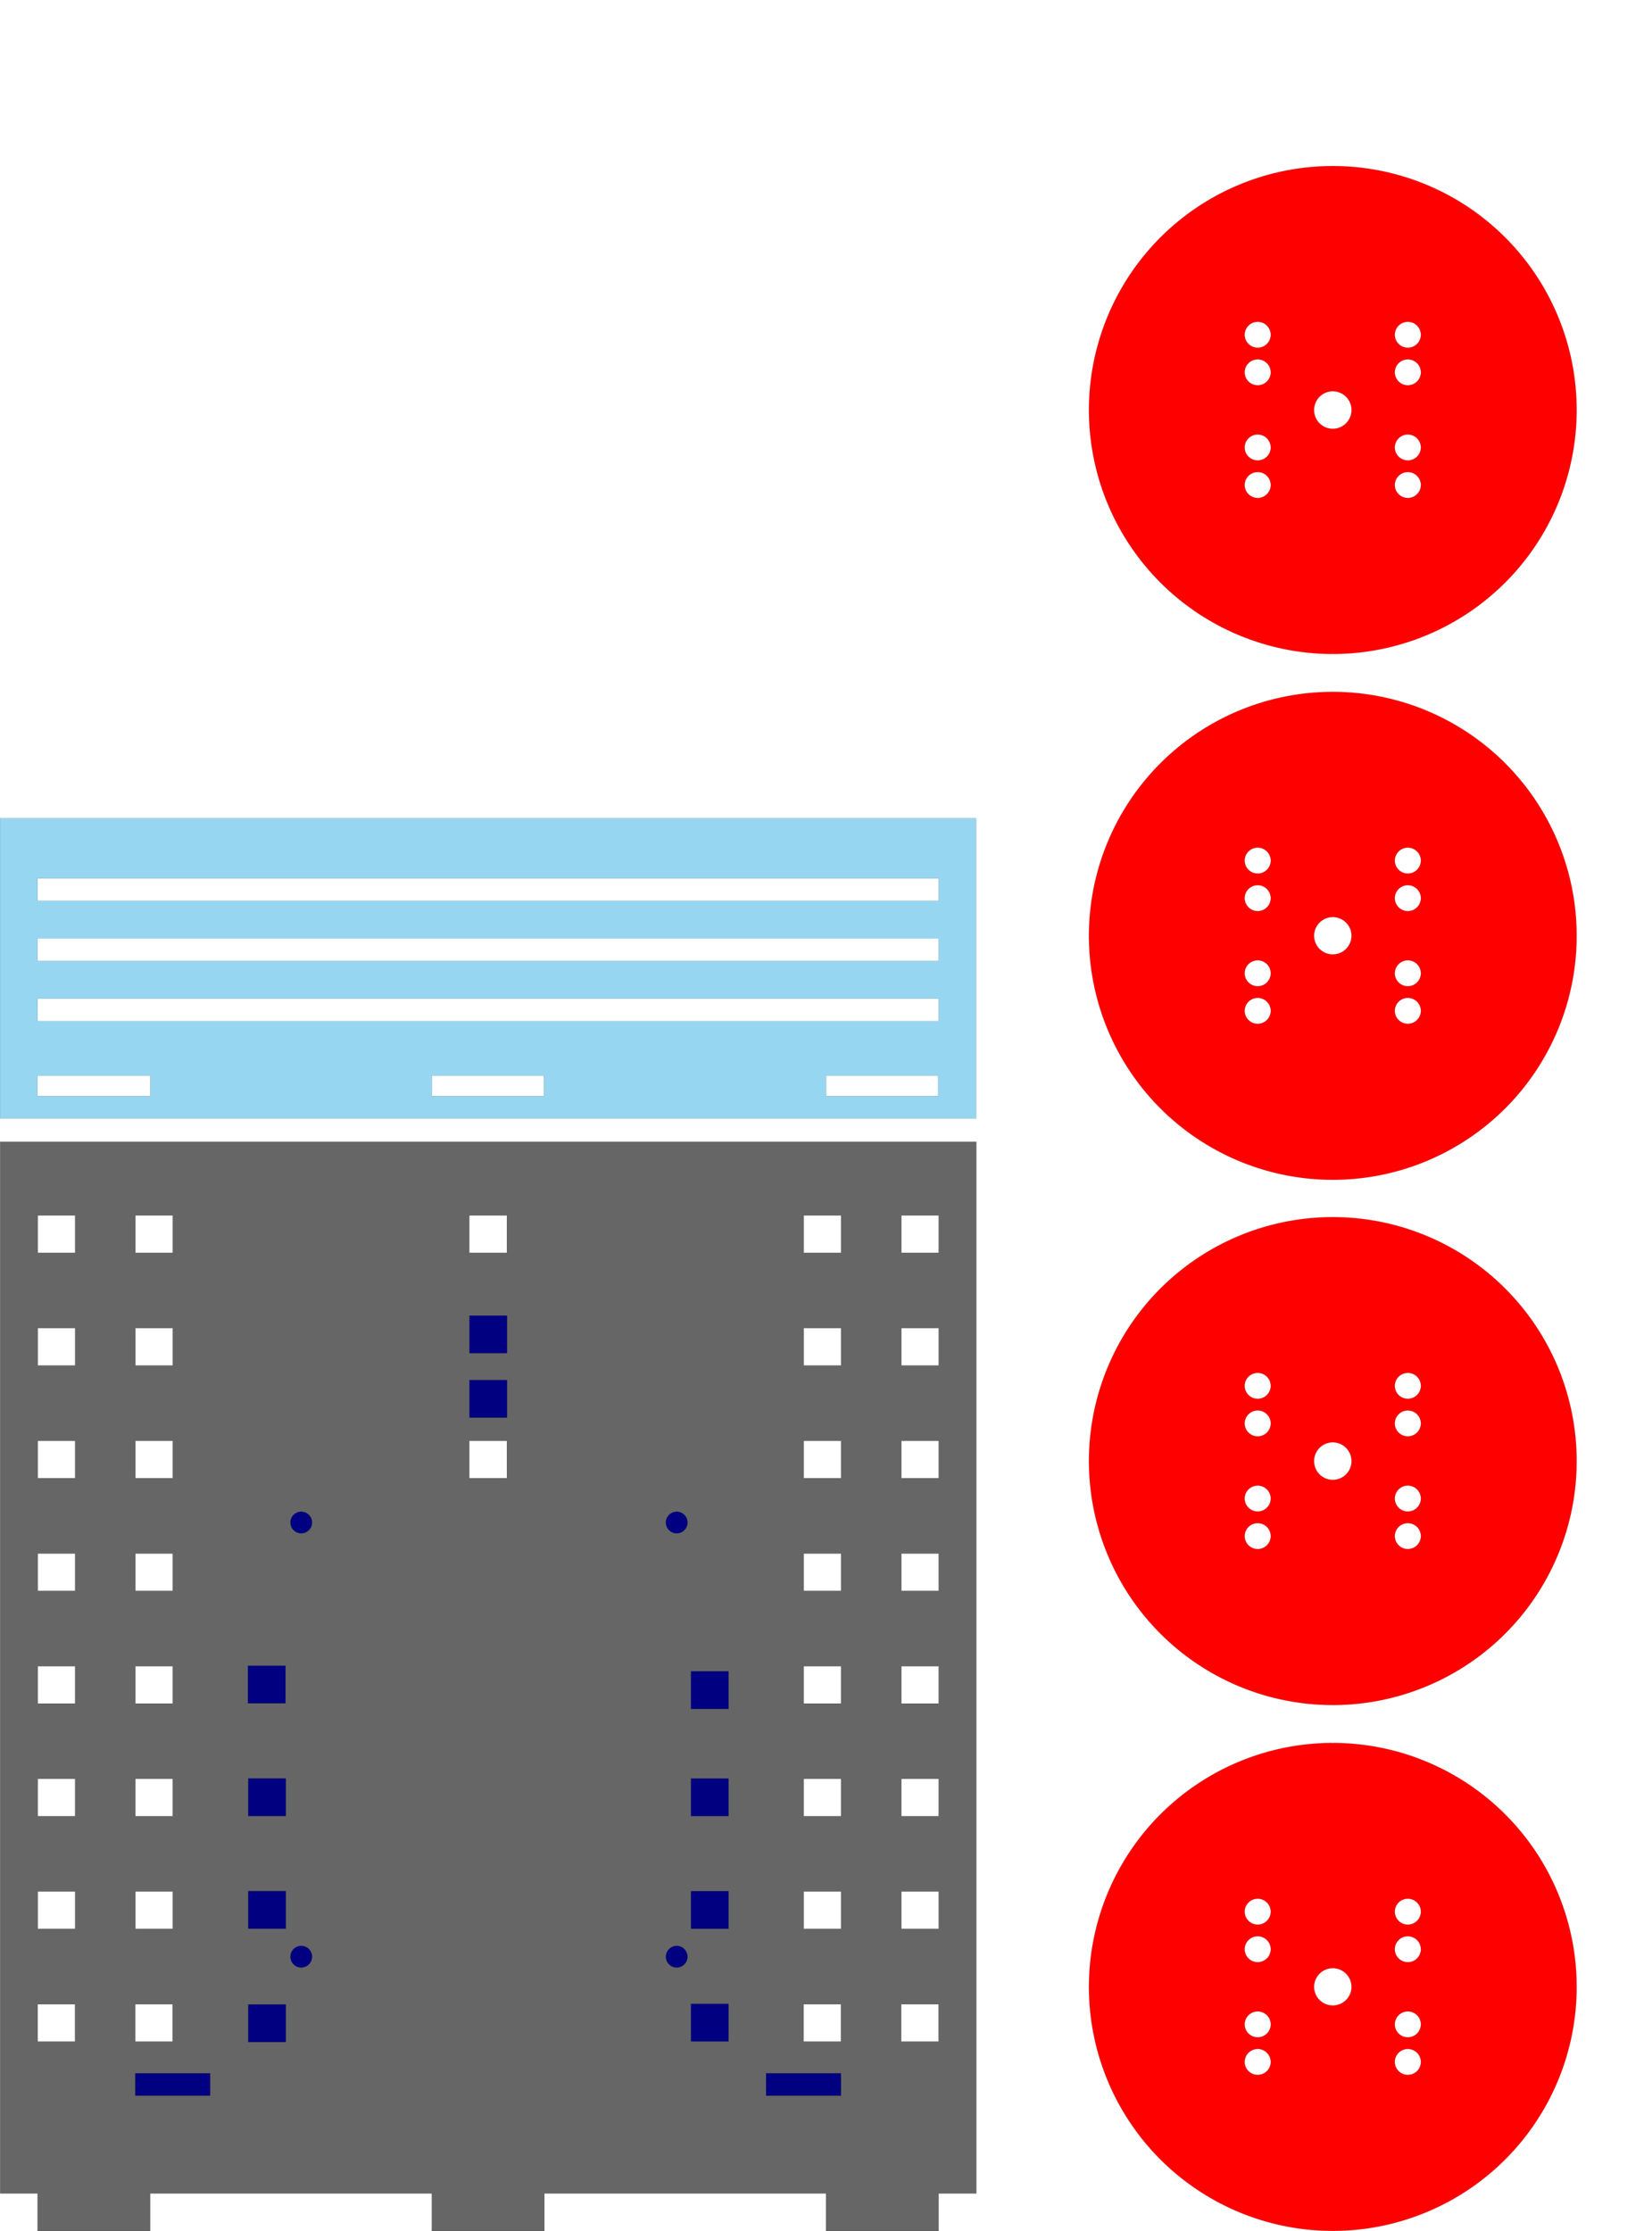 <?xml version="1.0" encoding="UTF-8" standalone="no"?>
<!-- Created with Inkscape (http://www.inkscape.org/) -->

<svg
   xmlns:dc="http://purl.org/dc/elements/1.1/"
   xmlns:cc="http://creativecommons.org/ns#"
   xmlns:rdf="http://www.w3.org/1999/02/22-rdf-syntax-ns#"
   xmlns:svg="http://www.w3.org/2000/svg"
   xmlns="http://www.w3.org/2000/svg"
   xmlns:sodipodi="http://sodipodi.sourceforge.net/DTD/sodipodi-0.dtd"
   xmlns:inkscape="http://www.inkscape.org/namespaces/inkscape"
   inkscape:export-ydpi="96"
   inkscape:export-xdpi="96"
   inkscape:export-filename="/home/fishera/dev/simplebot/physical/layout.png"
   sodipodi:docname="plates-sbpi.dxf"
   inkscape:version="0.48.3.1 r9886"
   version="1.1"
   id="svg2"
   height="1052.362"
   width="779.528">
  <sodipodi:namedview
     id="base"
     pagecolor="#ffffff"
     bordercolor="#666666"
     borderopacity="1.0"
     inkscape:pageopacity="0.0"
     inkscape:pageshadow="2"
     inkscape:zoom="0.81298273"
     inkscape:cx="121.44403"
     inkscape:cy="307.96537"
     inkscape:document-units="mm"
     inkscape:current-layer="layer1"
     showgrid="true"
     showguides="true"
     inkscape:guide-bbox="true"
     inkscape:window-width="1366"
     inkscape:window-height="692"
     inkscape:window-x="0"
     inkscape:window-y="24"
     inkscape:window-maximized="1"
     units="mm"
     fit-margin-top="0"
     fit-margin-left="10"
     fit-margin-right="0"
     fit-margin-bottom="10"
     showborder="true"
     gridtolerance="10">
    <inkscape:grid
       originy="14.506mm"
       originx="15mm"
       dotted="false"
       spacingy="1mm"
       spacingx="1mm"
       units="mm"
       snapvisiblegridlinesonly="true"
       enabled="true"
       visible="true"
       empspacing="5"
       id="grid2987"
       type="xygrid" />
  </sodipodi:namedview>
  <defs
     id="defs4" />
  <g
     style="display:inline"
     transform="translate(53.15,-51.399)"
     id="layer1"
     inkscape:groupmode="layer"
     inkscape:label="Base plate">
    <g
       id="g3268">
      <path
         transform="translate(-53.15,51.399)"
         sodipodi:nodetypes="ccccccccccccccccccccccccccccccccccccccccccccccccccccccccccccccccccccccccccccccccccccccccccccccccccccccccccccccccccccccccccccccccccccccccccccccccccccccccccccccccccccccccccccccccccccccccccc"
         inkscape:connector-curvature="0"
         id="rect2992-7-6"
         d="m 0.062,538.583 0,496.063 17.654,0 0,17.717 53.15,0 0,-17.717 132.874,0 0,17.717 53.15,0 0,-17.717 132.874,0 0,17.717 53.15,0 0,-17.717 17.798,0 0,-496.063 z m 17.781,34.761 17.594,0 0,17.594 -17.594,0 z m 46.062,0 17.594,0 0,17.595 -17.594,-0.001 z m 315.367,-10e-4 17.594,10e-4 0,17.594 -17.594,10e-4 z m 46.062,0 17.594,0 0,17.596 -17.594,0 z m -203.873,0 17.719,0 0,17.596 -17.719,0 z M 17.844,626.5 l 17.594,0 0,17.594 -17.594,0 z m 46.062,0 17.594,-8.1e-4 0,17.596 -17.594,-10e-4 z m 315.367,0 17.594,0 0,17.594 -17.594,0 z m 46.062,-8.1e-4 17.594,0 0,17.596 -17.594,0 z m -203.873,53.157 17.719,0 0,17.593 -17.719,0 z m -203.619,3.7e-4 17.594,0 0,17.594 -17.594,0 z m 46.062,0 17.594,-3.7e-4 0,17.593 -17.594,-4e-4 z m 315.367,-3.7e-4 17.594,0 0,17.594 -17.594,0 z m 46.062,0 17.594,0 0,17.593 -17.594,0 z m -407.492,53.157 17.594,0 0,17.594 -17.594,0 z m 46.062,0 17.594,0 0,17.593 -17.594,0.001 z m 315.367,8e-5 17.594,-8e-5 0,17.593 -17.594,0 z m 46.062,0 17.594,0 0,17.593 -17.594,0 z m -407.492,53.156 17.594,0 0,17.594 -17.594,0 z m 46.062,0 17.594,5.2e-4 0,17.593 -17.594,0 z m 315.367,5.2e-4 17.594,0 0,17.593 -17.594,0 z m 46.062,0 17.594,0 0,17.593 -17.594,0 z m -407.492,53.124 17.594,0 0,17.594 -17.594,0 z m 46.062,0 17.594,0 0,17.594 -17.594,0 z m 315.367,0 17.594,3.2e-4 0,17.593 -17.594,0 z m 46.062,3.2e-4 17.594,0 0,17.593 -17.594,0 z M 17.844,892.25 l 17.594,0 0,17.594 -17.594,0 z m 46.062,0 17.594,0 0,17.594 -17.594,0 z m 315.367,0 17.594,0 0,17.594 -17.594,0 z m 46.062,0 17.594,0 0,17.594 -17.594,0 z m -407.554,53.156 17.594,0 0,17.594 -17.594,0 z m 46.062,0 17.594,0 0,17.594 -17.594,0 z m 315.367,0 17.594,0 0,17.594 -17.594,0 z m 46.062,0 17.594,0 0,17.594 -17.594,0 z"
         style="fill:#666666;fill-opacity:1;stroke:#000000;stroke-width:0.035;stroke-miterlimit:4;stroke-opacity:1;stroke-dasharray:none" />
      <rect
         y="1029.378"
         x="10.677"
         height="10.541"
         width="35.338"
         id="rect3108"
         style="fill:#000080;fill-opacity:1;stroke:#000000;stroke-width:0.035;stroke-linejoin:miter;stroke-miterlimit:4;stroke-opacity:1;stroke-dasharray:none" />
      <rect
         y="1029.378"
         x="308.33"
         height="10.541"
         width="35.338"
         id="rect3108-2"
         style="fill:#000080;fill-opacity:1;stroke:#000000;stroke-width:0.035;stroke-linejoin:miter;stroke-miterlimit:4;stroke-opacity:1;stroke-dasharray:none;display:inline" />
      <rect
         y="996.62"
         x="272.897"
         height="17.717"
         width="17.717"
         id="rect3146"
         style="fill:#000080;fill-opacity:1;stroke:#000000;stroke-width:0.035;stroke-linejoin:miter;stroke-miterlimit:4;stroke-opacity:1;stroke-dasharray:none" />
      <rect
         y="943.471"
         x="272.897"
         height="17.717"
         width="17.717"
         id="rect3146-3"
         style="fill:#000080;fill-opacity:1;stroke:#000000;stroke-width:0.035;stroke-linejoin:miter;stroke-miterlimit:4;stroke-opacity:1;stroke-dasharray:none;display:inline" />
      <rect
         y="890.321"
         x="272.897"
         height="17.717"
         width="17.717"
         id="rect3146-5"
         style="fill:#000080;fill-opacity:1;stroke:#000000;stroke-width:0.035;stroke-linejoin:miter;stroke-miterlimit:4;stroke-opacity:1;stroke-dasharray:none;display:inline" />
      <rect
         y="839.764"
         x="272.897"
         height="17.717"
         width="17.717"
         id="rect3146-7"
         style="fill:#000080;fill-opacity:1;stroke:#000000;stroke-width:0.035;stroke-linejoin:miter;stroke-miterlimit:4;stroke-opacity:1;stroke-dasharray:none;display:inline" />
      <rect
         y="996.905"
         x="64.003"
         height="17.717"
         width="17.717"
         id="rect3146-1"
         style="fill:#000080;fill-opacity:1;stroke:#000000;stroke-width:0.035;stroke-linejoin:miter;stroke-miterlimit:4;stroke-opacity:1;stroke-dasharray:none;display:inline" />
      <rect
         y="943.448"
         x="64.003"
         height="17.717"
         width="17.717"
         id="rect3146-3-3"
         style="fill:#000080;fill-opacity:1;stroke:#000000;stroke-width:0.035;stroke-linejoin:miter;stroke-miterlimit:4;stroke-opacity:1;stroke-dasharray:none;display:inline" />
      <rect
         y="890.298"
         x="64.003"
         height="17.717"
         width="17.717"
         id="rect3146-5-4"
         style="fill:#000080;fill-opacity:1;stroke:#000000;stroke-width:0.035;stroke-linejoin:miter;stroke-miterlimit:4;stroke-opacity:1;stroke-dasharray:none;display:inline" />
      <rect
         y="837.143"
         x="63.842"
         height="17.717"
         width="17.717"
         id="rect3146-7-9"
         style="fill:#000080;fill-opacity:1;stroke:#000000;stroke-width:0.035;stroke-linejoin:miter;stroke-miterlimit:4;stroke-opacity:1;stroke-dasharray:none;display:inline" />
      <rect
         y="702.377"
         x="168.377"
         height="17.717"
         width="17.717"
         id="rect3146-7-9-2"
         style="fill:#000080;fill-opacity:1;stroke:#000000;stroke-width:0.035;stroke-linejoin:miter;stroke-miterlimit:4;stroke-opacity:1;stroke-dasharray:none;display:inline" />
      <rect
         y="671.977"
         x="168.377"
         height="17.717"
         width="17.717"
         id="rect3146-7-9-27"
         style="fill:#000080;fill-opacity:1;stroke:#000000;stroke-width:0.035;stroke-linejoin:miter;stroke-miterlimit:4;stroke-opacity:1;stroke-dasharray:none;display:inline" />
      <path
         transform="matrix(0.288,0,0,0.288,296.777,552.725)"
         d="m -88.583,752.931 c 0,9.785 -7.932,17.717 -17.717,17.717 -9.785,0 -17.717,-7.932 -17.717,-17.717 0,-9.785 7.932,-17.717 17.717,-17.717 9.785,0 17.717,7.932 17.717,17.717 z"
         sodipodi:ry="17.716536"
         sodipodi:rx="17.716536"
         sodipodi:cy="752.93115"
         sodipodi:cx="-106.29922"
         id="path3234"
         style="fill:#000080;fill-opacity:1;stroke:#000000;stroke-width:0.123;stroke-linejoin:miter;stroke-miterlimit:4;stroke-opacity:1;stroke-dasharray:none"
         sodipodi:type="arc" />
      <path
         transform="matrix(0.288,0,0,0.288,119.612,552.725)"
         d="m -88.583,752.931 c 0,9.785 -7.932,17.717 -17.717,17.717 -9.785,0 -17.717,-7.932 -17.717,-17.717 0,-9.785 7.932,-17.717 17.717,-17.717 9.785,0 17.717,7.932 17.717,17.717 z"
         sodipodi:ry="17.716536"
         sodipodi:rx="17.716536"
         sodipodi:cy="752.93115"
         sodipodi:cx="-106.29922"
         id="path3234-7"
         style="fill:#000080;fill-opacity:1;stroke:#000000;stroke-width:0.123;stroke-linejoin:miter;stroke-miterlimit:4;stroke-opacity:1;stroke-dasharray:none;display:inline"
         sodipodi:type="arc" />
      <path
         transform="matrix(0.288,0,0,0.288,119.612,757.528)"
         d="m -88.583,752.931 c 0,9.785 -7.932,17.717 -17.717,17.717 -9.785,0 -17.717,-7.932 -17.717,-17.717 0,-9.785 7.932,-17.717 17.717,-17.717 9.785,0 17.717,7.932 17.717,17.717 z"
         sodipodi:ry="17.716536"
         sodipodi:rx="17.716536"
         sodipodi:cy="752.93115"
         sodipodi:cx="-106.29922"
         id="path3234-2"
         style="fill:#000080;fill-opacity:1;stroke:#000000;stroke-width:0.123;stroke-linejoin:miter;stroke-miterlimit:4;stroke-opacity:1;stroke-dasharray:none;display:inline"
         sodipodi:type="arc" />
      <path
         transform="matrix(0.288,0,0,0.288,296.777,757.528)"
         d="m -88.583,752.931 c 0,9.785 -7.932,17.717 -17.717,17.717 -9.785,0 -17.717,-7.932 -17.717,-17.717 0,-9.785 7.932,-17.717 17.717,-17.717 9.785,0 17.717,7.932 17.717,17.717 z"
         sodipodi:ry="17.716536"
         sodipodi:rx="17.716536"
         sodipodi:cy="752.93115"
         sodipodi:cx="-106.29922"
         id="path3234-0"
         style="fill:#000080;fill-opacity:1;stroke:#000000;stroke-width:0.123;stroke-linejoin:miter;stroke-miterlimit:4;stroke-opacity:1;stroke-dasharray:none;display:inline"
         sodipodi:type="arc" />
    </g>
  </g>
  <g
     style="display:inline"
     inkscape:label="Bumper plates"
     id="layer2"
     inkscape:groupmode="layer">
    <path
       style="fill:#97d6f0;fill-opacity:1;stroke:#000000;stroke-width:0.035;stroke-miterlimit:4;stroke-dasharray:none;display:inline"
       d="m 0,385.984 0,141.67 460.616,0 0,-141.67 z m 17.748,28.346 425.165,0.001 0,10.63 -425.165,-10e-4 z m -0.031,28.347 425.212,0 0,10.63 -425.212,0 z m 0.031,28.346 425.165,0 0,10.63 -425.165,0 z m -0.062,36.319 53.181,0 0,9.687 -53.181,0 z m 186.123,0 52.844,0 0,9.687 -52.844,0 z m 186.027,0 52.844,0 0,9.687 -52.844,0 z"
       id="rect4618"
       inkscape:connector-curvature="0"
       sodipodi:nodetypes="ccccccccccccccccccccccccccccccccccc" />
  </g>
  <g
     inkscape:groupmode="layer"
     id="layer4"
     inkscape:label="wheels"
     style="display:inline">
    <path
       inkscape:connector-curvature="0"
       id="path7019"
       d="m 632.248,822.206 a 115.062,115.062 0 0 0 -118.406,115.031 115.062,115.062 0 0 0 230.125,0 115.062,115.062 0 0 0 -111.719,-115.031 z m -39.219,73.438 a 6.157,6.157 0 0 1 6.594,6.156 6.157,6.157 0 0 1 -12.312,0 6.157,6.157 0 0 1 5.719,-6.156 z m 70.844,0 a 6.157,6.157 0 0 1 6.594,6.156 6.157,6.157 0 0 1 -12.312,0 6.157,6.157 0 0 1 5.719,-6.156 z m -70.844,17.719 a 6.157,6.157 0 0 1 6.594,6.156 6.157,6.157 0 0 1 -12.312,0 6.157,6.157 0 0 1 5.719,-6.156 z m 70.844,0 a 6.157,6.157 0 0 1 6.594,6.156 6.157,6.157 0 0 1 -12.312,0 6.157,6.157 0 0 1 5.719,-6.156 z m -34.719,15.031 a 8.842,8.842 0 0 1 8.594,8.844 8.844,8.844 0 0 1 -17.687,0 8.842,8.842 0 0 1 9.094,-8.844 z m -36.125,20.406 a 6.157,6.157 0 0 1 6.594,6.156 6.157,6.157 0 0 1 -12.312,0 6.157,6.157 0 0 1 5.719,-6.156 z m 70.844,0 a 6.157,6.157 0 0 1 6.594,6.156 6.157,6.157 0 0 1 -12.312,0 6.157,6.157 0 0 1 5.719,-6.156 z m -70.844,17.719 a 6.157,6.157 0 0 1 6.594,6.156 6.157,6.157 0 0 1 -12.312,0 6.157,6.157 0 0 1 5.719,-6.156 z m 70.844,0 a 6.157,6.157 0 0 1 6.594,6.156 6.157,6.157 0 0 1 -12.312,0 6.157,6.157 0 0 1 5.719,-6.156 z"
       style="fill:#ff0000;fill-opacity:1;stroke:#000000;stroke-width:0.035;stroke-linejoin:round;stroke-miterlimit:4;stroke-opacity:1;stroke-dasharray:none" />
    <path
       inkscape:connector-curvature="0"
       id="path7019-5"
       d="m 632.248,574.174 a 115.062,115.062 0 0 0 -118.406,115.031 115.062,115.062 0 0 0 230.125,0 115.062,115.062 0 0 0 -111.719,-115.031 z m -39.219,73.438 a 6.157,6.157 0 0 1 6.594,6.156 6.157,6.157 0 0 1 -12.312,0 6.157,6.157 0 0 1 5.719,-6.156 z m 70.844,0 a 6.157,6.157 0 0 1 6.594,6.156 6.157,6.157 0 0 1 -12.312,0 6.157,6.157 0 0 1 5.719,-6.156 z m -70.844,17.719 a 6.157,6.157 0 0 1 6.594,6.156 6.157,6.157 0 0 1 -12.312,0 6.157,6.157 0 0 1 5.719,-6.156 z m 70.844,0 a 6.157,6.157 0 0 1 6.594,6.156 6.157,6.157 0 0 1 -12.312,0 6.157,6.157 0 0 1 5.719,-6.156 z m -34.719,15.031 a 8.842,8.842 0 0 1 8.594,8.844 8.844,8.844 0 0 1 -17.688,0 8.842,8.842 0 0 1 9.094,-8.844 z m -36.125,20.406 a 6.157,6.157 0 0 1 6.594,6.156 6.157,6.157 0 0 1 -12.312,0 6.157,6.157 0 0 1 5.719,-6.156 z m 70.844,0 a 6.157,6.157 0 0 1 6.594,6.156 6.157,6.157 0 0 1 -12.312,0 6.157,6.157 0 0 1 5.719,-6.156 z m -70.844,17.719 a 6.157,6.157 0 0 1 6.594,6.156 6.157,6.157 0 0 1 -12.312,0 6.157,6.157 0 0 1 5.719,-6.156 z m 70.844,0 a 6.157,6.157 0 0 1 6.594,6.156 6.157,6.157 0 0 1 -12.312,0 6.157,6.157 0 0 1 5.719,-6.156 z"
       style="fill:#ff0000;fill-opacity:1;stroke:#000000;stroke-width:0.035;stroke-linejoin:round;stroke-miterlimit:4;stroke-opacity:1;stroke-dasharray:none;display:inline" />
    <path
       inkscape:connector-curvature="0"
       id="path7019-0"
       d="m 632.248,326.411 a 115.062,115.062 0 0 0 -118.406,115.031 115.062,115.062 0 0 0 230.125,0 115.062,115.062 0 0 0 -111.719,-115.031 z m -39.219,73.438 a 6.157,6.157 0 0 1 6.594,6.156 6.157,6.157 0 0 1 -12.312,0 6.157,6.157 0 0 1 5.719,-6.156 z m 70.844,0 a 6.157,6.157 0 0 1 6.594,6.156 6.157,6.157 0 0 1 -12.312,0 6.157,6.157 0 0 1 5.719,-6.156 z m -70.844,17.719 a 6.157,6.157 0 0 1 6.594,6.156 6.157,6.157 0 0 1 -12.312,0 6.157,6.157 0 0 1 5.719,-6.156 z m 70.844,0 a 6.157,6.157 0 0 1 6.594,6.156 6.157,6.157 0 0 1 -12.312,0 6.157,6.157 0 0 1 5.719,-6.156 z m -34.719,15.031 a 8.842,8.842 0 0 1 8.594,8.844 8.844,8.844 0 0 1 -17.687,0 8.842,8.842 0 0 1 9.094,-8.844 z m -36.125,20.406 a 6.157,6.157 0 0 1 6.594,6.156 6.157,6.157 0 0 1 -12.312,0 6.157,6.157 0 0 1 5.719,-6.156 z m 70.844,0 a 6.157,6.157 0 0 1 6.594,6.156 6.157,6.157 0 0 1 -12.312,0 6.157,6.157 0 0 1 5.719,-6.156 z m -70.844,17.719 a 6.157,6.157 0 0 1 6.594,6.156 6.157,6.157 0 0 1 -12.312,0 6.157,6.157 0 0 1 5.719,-6.156 z m 70.844,0 a 6.157,6.157 0 0 1 6.594,6.156 6.157,6.157 0 0 1 -12.312,0 6.157,6.157 0 0 1 5.719,-6.156 z"
       style="fill:#ff0000;fill-opacity:1;stroke:#000000;stroke-width:0.035;stroke-linejoin:round;stroke-miterlimit:4;stroke-opacity:1;stroke-dasharray:none;display:inline" />
    <path
       inkscape:connector-curvature="0"
       id="path7019-5-7"
       d="m 632.248,78.379 a 115.062,115.062 0 0 0 -118.406,115.031 115.062,115.062 0 0 0 230.125,0 A 115.062,115.062 0 0 0 632.248,78.379 z m -39.219,73.438 a 6.157,6.157 0 0 1 6.594,6.156 6.157,6.157 0 0 1 -12.312,0 6.157,6.157 0 0 1 5.719,-6.156 z m 70.844,0 a 6.157,6.157 0 0 1 6.594,6.156 6.157,6.157 0 0 1 -12.312,0 6.157,6.157 0 0 1 5.719,-6.156 z m -70.844,17.719 a 6.157,6.157 0 0 1 6.594,6.156 6.157,6.157 0 0 1 -12.312,0 6.157,6.157 0 0 1 5.719,-6.156 z m 70.844,0 a 6.157,6.157 0 0 1 6.594,6.156 6.157,6.157 0 0 1 -12.312,0 6.157,6.157 0 0 1 5.719,-6.156 z m -34.719,15.031 a 8.842,8.842 0 0 1 8.594,8.844 8.844,8.844 0 0 1 -17.688,0 8.842,8.842 0 0 1 9.094,-8.844 z m -36.125,20.406 a 6.157,6.157 0 0 1 6.594,6.156 6.157,6.157 0 0 1 -12.312,0 6.157,6.157 0 0 1 5.719,-6.156 z m 70.844,0 a 6.157,6.157 0 0 1 6.594,6.156 6.157,6.157 0 0 1 -12.312,0 6.157,6.157 0 0 1 5.719,-6.156 z m -70.844,17.719 a 6.157,6.157 0 0 1 6.594,6.156 6.157,6.157 0 0 1 -12.312,0 6.157,6.157 0 0 1 5.719,-6.156 z m 70.844,0 a 6.157,6.157 0 0 1 6.594,6.156 6.157,6.157 0 0 1 -12.312,0 6.157,6.157 0 0 1 5.719,-6.156 z"
       style="fill:#ff0000;fill-opacity:1;stroke:#000000;stroke-width:0.035;stroke-linejoin:round;stroke-miterlimit:4;stroke-opacity:1;stroke-dasharray:none;display:inline" />
  </g>
  <g
     style="display:none"
     inkscape:label="Arduino"
     id="layer3"
     inkscape:groupmode="layer">
    <path
       sodipodi:nodetypes="cccccccccc"
       inkscape:connector-curvature="0"
       id="path3132"
       d="m 3.898,739.207 232.217,0 0,-8.931 8.931,-8.931 0,-116.109 -8.931,-8.931 0,-40.191 -4.466,-4.466 -227.751,2e-5 z"
       style="fill:none;stroke:#000000;stroke-width:0.709;stroke-linecap:round;stroke-linejoin:round;stroke-miterlimit:4;stroke-opacity:1;stroke-dasharray:none" />
    <g
       id="g3867"
       transform="matrix(0.616,0,0,0.616,160.435,730.126)"
       inkscape:label="Hershey Text">
      <path
         id="path3869"
         transform="translate(9,0)"
         d="M 0,-12 -8,9 M 0,-12 8,9 M -5,2 5,2"
         style="fill:none;stroke:#000000"
         inkscape:connector-curvature="0" />
      <path
         id="path3871"
         transform="translate(25,0)"
         d="m -3,-5 0,14 m 0,-8 1,-3 2,-2 2,-1 3,0"
         style="fill:none;stroke:#000000"
         inkscape:connector-curvature="0" />
      <path
         id="path3873"
         transform="translate(40,0)"
         d="M 6,-12 6,9 M 6,-2 4,-4 2,-5 l -3,0 -2,1 -2,2 -1,3 0,2 1,3 2,2 2,1 3,0 2,-1 2,-2"
         style="fill:none;stroke:#000000"
         inkscape:connector-curvature="0" />
      <path
         id="path3875"
         transform="translate(59,0)"
         d="M -5,-5 -5,5 -4,8 -2,9 1,9 3,8 6,5 M 6,-5 6,9"
         style="fill:none;stroke:#000000"
         inkscape:connector-curvature="0" />
      <path
         id="path3877"
         transform="translate(73,0)"
         d="m -1,-12 1,1 1,-1 -1,-1 -1,1 m 1,7 0,14"
         style="fill:none;stroke:#000000"
         inkscape:connector-curvature="0" />
      <path
         id="path3879"
         transform="translate(86,0)"
         d="m -5,-5 0,14 m 0,-10 3,-3 2,-1 3,0 2,1 1,3 0,10"
         style="fill:none;stroke:#000000"
         inkscape:connector-curvature="0" />
      <path
         id="path3881"
         transform="translate(105,0)"
         d="m -1,-5 -2,1 -2,2 -1,3 0,2 1,3 2,2 2,1 L 2,9 4,8 6,6 7,3 7,1 6,-2 4,-4 2,-5 -1,-5"
         style="fill:none;stroke:#000000"
         inkscape:connector-curvature="0" />
    </g>
  </g>
</svg>
